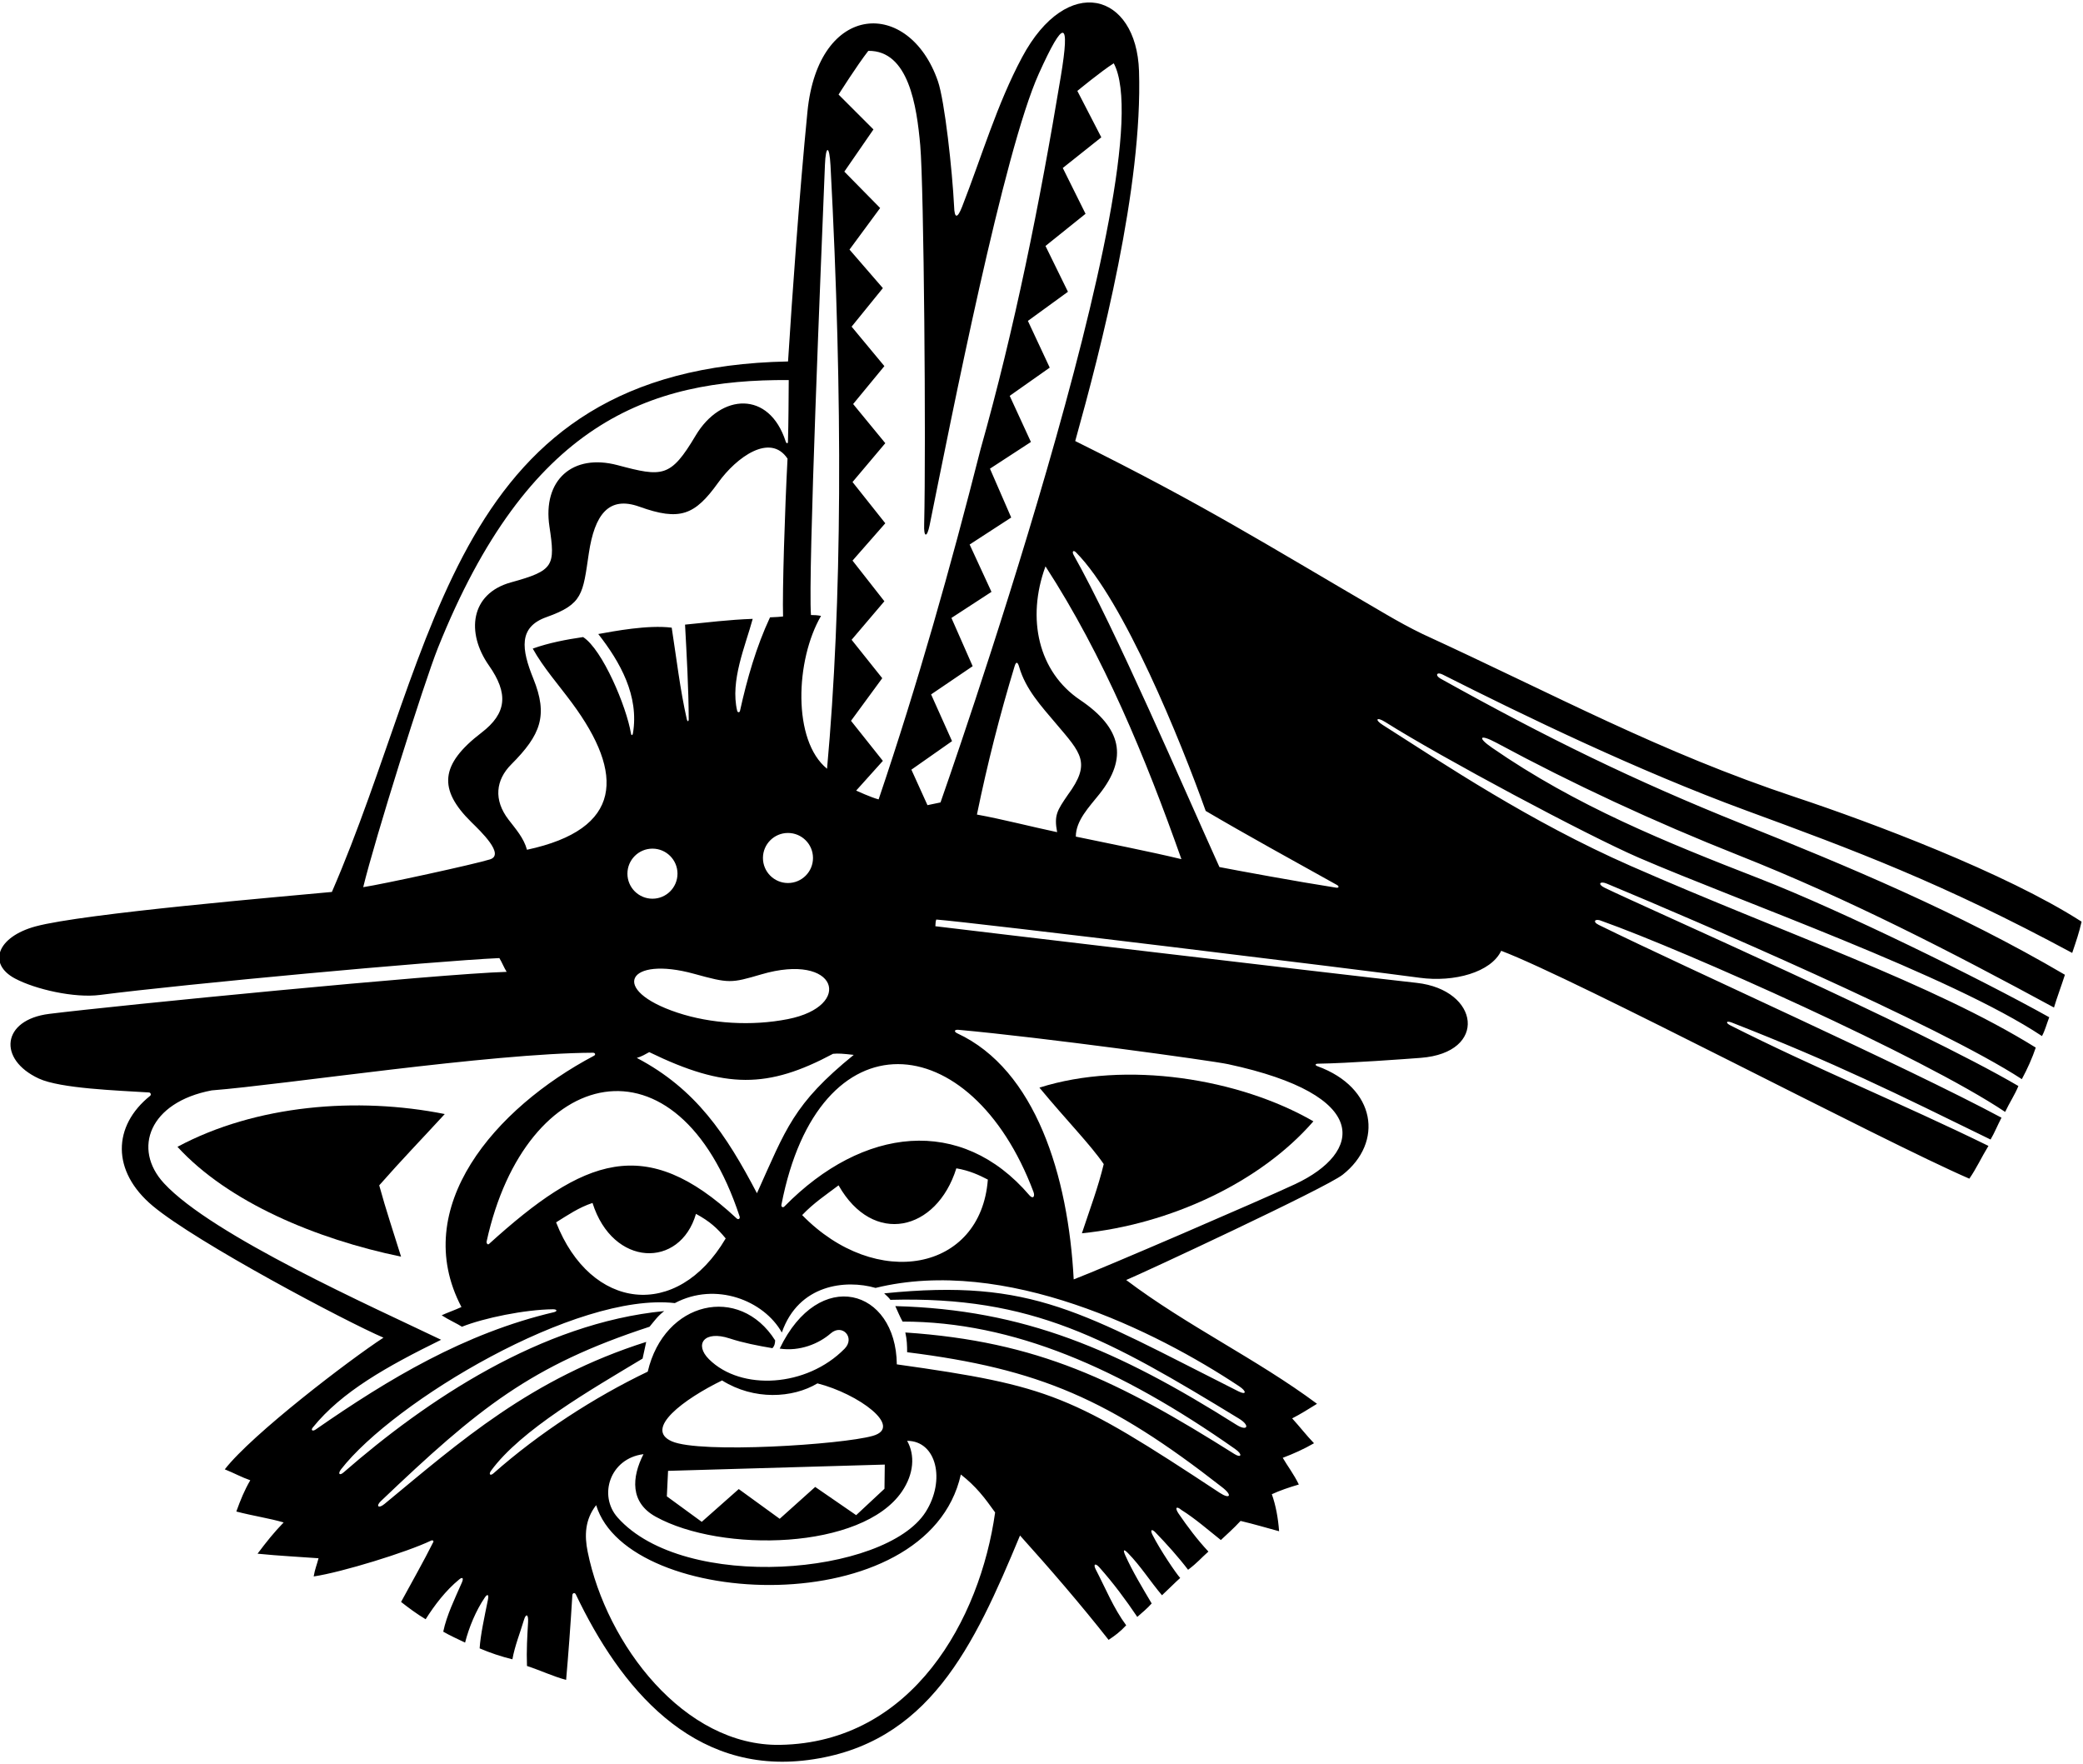 <?xml version="1.0" encoding="UTF-8"?>
<svg xmlns="http://www.w3.org/2000/svg" xmlns:xlink="http://www.w3.org/1999/xlink" width="516pt" height="437pt" viewBox="0 0 516 437" version="1.1">
<g id="surface1">
<path style=" stroke:none;fill-rule:nonzero;fill:rgb(0%,0%,0%);fill-opacity:1;" d="M 357.359 167.082 C 377.727 177.355 405.598 190.844 432.441 200.719 C 459.371 210.617 481.117 218.688 513.324 236.043 C 514.328 233.074 515.027 231.059 515.652 228.301 C 496.812 216.18 463.371 203.652 444.949 197.527 C 410.992 186.23 385.746 172.355 352.41 157.051 C 349.234 155.516 346.234 153.852 343.293 152.137 C 312.941 134.449 298.52 125.215 266.355 109.25 C 272.797 86.156 283.09 46.305 282.156 17.582 C 281.523 -1.855 264.34 -6.703 253.18 14.203 C 246.949 25.871 243.219 38.711 238.324 51.23 C 237.191 54.121 236.441 54.234 236.348 51.102 C 235.91 42.281 234.016 24.945 232.336 20.102 C 225.23 -0.406 202.723 0.305 200.023 27.648 C 197.984 48.328 196.246 73.285 195.215 89.535 C 111.68 91.137 108.746 159.84 82.215 220.938 C 70.852 222.012 20.566 226.273 8.793 229.477 C -0.688 232.055 -3.152 238.734 3.734 242.391 C 8.809 245.082 18.465 247.266 24.754 246.453 C 45.715 243.75 107.094 238.078 123.703 237.32 C 124.371 238.41 124.836 239.668 125.508 240.73 C 108.766 241.223 28.832 249.062 12.184 251.141 C 0.406 252.609 -0.605 262.422 9.617 267.16 C 14.965 269.637 29.156 270.117 36.898 270.605 C 37.344 270.633 37.508 271.188 37.188 271.441 C 27.898 278.895 27.562 290.129 37.855 298.723 C 48.734 307.805 85.789 327.406 94.992 331.344 C 86.562 336.836 62.426 355.273 55.684 363.961 C 58.047 364.906 59.82 365.914 62 366.668 C 60.57 369.098 59.57 371.559 58.543 374.41 C 62.781 375.516 66.656 376.062 70.266 377.113 C 67.836 379.621 66.059 381.852 63.801 384.855 C 69.402 385.418 73.91 385.605 78.91 385.984 C 78.457 387.711 78.008 388.688 77.707 390.492 C 84.652 389.469 100.848 384.469 106.789 381.613 C 107.164 381.434 107.484 381.676 107.34 381.961 C 104.828 386.973 102.125 391.688 99.352 396.805 C 101.082 398.16 103.242 399.789 105.441 401.09 C 107.617 397.656 110.375 393.992 113.766 391.219 C 114.504 390.609 114.938 390.777 114.41 392.012 C 112.699 395.922 110.641 400.102 109.801 404.172 C 111.523 405.176 113.496 406.043 115.211 406.879 C 116.172 403.094 117.902 398.926 120.113 395.684 C 120.707 394.816 121.148 394.883 120.883 396.191 C 119.988 400.605 119.008 405.059 118.816 408.305 C 121.449 409.434 124.152 410.336 126.934 411.012 C 127.523 407.68 128.848 404.461 129.777 401.309 C 130.297 399.547 130.926 399.848 130.816 401.789 C 130.613 405.355 130.395 408.824 130.543 412.664 C 134.172 413.875 136.93 415.219 140.238 416.121 C 140.797 409.754 141.293 403.148 141.781 395.148 C 141.82 394.555 142.395 394.414 142.648 394.949 C 153.613 417.926 171.406 439.703 200.176 435.965 C 229.988 432.086 241.223 407.922 252.676 380.348 C 260.117 388.613 267.707 397.406 274.621 406.199 C 276.199 405.148 277.449 404.234 278.98 402.594 C 275.836 398.355 273.871 393.434 271.453 388.789 C 270.766 387.473 271.305 387.082 272.324 388.227 C 275.742 392.066 278.922 396.34 281.727 400.516 C 283.004 399.387 284.242 398.383 285.293 397.18 C 283.047 393.391 280.523 389.215 278.758 385.266 C 278.125 383.852 278.371 383.625 279.441 384.723 C 282.602 387.957 284.914 391.695 287.848 395.152 C 289.703 393.434 291.055 392.02 292.359 390.867 C 291.398 389.848 287.41 383.977 285.504 380.203 C 284.836 378.883 285.34 378.664 286.219 379.574 C 288.969 382.414 291.949 385.73 294.312 388.84 C 296.723 387.008 297.395 386.059 299.348 384.328 C 296.621 381.418 294.203 378.199 291.961 374.926 C 290.953 373.434 291.434 372.98 292.66 374.02 C 296.047 376.129 299.445 379.109 302.43 381.473 C 304.082 379.895 305.336 378.867 307.316 376.738 C 310.914 377.594 313.434 378.371 316.859 379.293 C 316.609 375.988 316.031 372.832 315.055 370.125 C 316.984 369.223 319.414 368.395 321.746 367.719 C 320.504 365.145 318.891 363.059 317.762 361.105 C 320.492 360.078 323.023 358.926 325.504 357.496 C 323.551 355.469 322.121 353.566 320.094 351.336 C 322.121 350.309 324.254 348.965 326.254 347.727 C 311.297 336.605 294.012 328.41 278.98 317.062 C 282.965 315.418 328.414 294.27 332.59 290.992 C 342.773 282.996 340.953 269.418 326.344 264.098 C 325.734 263.875 325.73 263.492 326.504 263.48 C 333.891 263.383 348.781 262.277 351.93 262.035 C 368.691 260.754 366.539 245.195 350.934 243.457 C 328.898 241.004 235.641 229.93 231.707 229.43 C 231.781 228.828 231.711 228.371 231.93 227.773 C 241.012 228.465 337.766 240.285 351.684 242.195 C 360.25 243.367 369.371 240.824 371.875 235.516 C 390.133 242.406 466.434 282.711 487.844 291.961 C 489.574 289.48 490.855 286.645 492.578 283.844 C 471.211 273.371 449.836 264.695 428.652 253.992 C 427.34 253.328 427.645 252.762 428.996 253.289 C 454.473 263.254 469.66 270.797 493.105 282.266 C 494.082 280.609 494.859 278.656 495.812 276.855 C 471.812 264 418.215 240.027 396.012 229.086 C 394.355 228.266 395.176 227.398 396.855 228.156 C 417.32 235.441 476.32 261.746 496.715 275.426 C 497.645 273.402 499.188 271.043 499.996 269.012 C 475.191 254.48 407.832 224.926 397.527 219.914 C 395.625 218.992 396.367 218.184 398.004 218.863 C 419.492 227.812 480.203 253.855 500.848 267.309 C 502.199 264.828 503.473 261.973 504.297 259.492 C 478.684 243.582 442.297 231.336 403.965 214.496 C 378.895 203.48 357.762 189.258 342.539 179.574 C 340.461 178.262 340.984 177.477 343.148 178.844 C 357.016 187.602 393.152 206.918 405.996 212.469 C 430.871 223.211 483.227 241.629 505.836 256.637 C 506.586 255.281 506.961 253.73 507.637 251.977 C 490.66 242.496 456.086 225.504 435.91 217.652 C 412.473 208.535 390.516 199.672 369.598 185.211 C 365.844 182.617 366.539 181.754 370.758 184.023 C 389.578 194.168 409.68 203.527 430.668 211.848 C 457.988 222.672 483.402 235.793 508.812 249.57 C 509.492 247.242 510.652 244.184 511.52 241.453 C 484.879 225.816 457.172 214.359 431.395 204.02 C 404.82 193.359 383.336 182.855 356.855 168.098 C 355.414 167.293 355.914 166.352 357.359 167.082 Z M 215.098 12.598 C 225.078 12.469 227.094 26.211 227.965 36.02 C 228.867 46.246 229.41 110.168 228.934 129.844 C 228.801 133.227 229.648 133.234 230.281 130.117 C 235.742 103.195 248.637 37.5 257.352 18.219 C 263.57 4.461 265.129 4.793 262.777 18.969 C 257.551 50.477 251.336 81.43 242.902 111.281 C 235.465 140.59 227.348 169.379 217.652 198.012 C 215.848 197.562 212.09 195.832 212.09 195.832 L 218.703 188.469 L 210.812 178.547 L 218.551 167.992 L 210.961 158.48 L 219.078 148.934 L 211.188 138.863 L 219.305 129.617 L 211.188 119.398 L 219.305 109.777 L 211.34 100.082 L 219.078 90.688 L 210.961 80.914 L 218.703 71.371 L 210.438 61.824 L 218.027 51.527 L 209.16 42.512 L 216.371 32.062 L 207.73 23.422 C 207.73 23.422 212.266 16.23 215.098 12.598 Z M 121.121 308.148 C 120.832 308.41 120.445 307.973 120.551 307.492 C 130.188 263.582 167.883 254.789 183.219 301.324 C 183.398 301.879 182.906 302.195 182.484 301.805 C 159.863 280.711 144.695 286.785 121.121 308.148 Z M 179.77 306.766 C 167.711 327.234 146.285 324.609 137.758 302.781 C 140.766 300.902 143.395 299.102 146.777 297.973 C 151.797 313.898 168.457 314.281 172.406 300.68 C 175.809 302.52 177.668 304.211 179.77 306.766 Z M 195.195 252.434 C 186.188 254.219 176.059 253.574 167.84 250.848 C 150.754 245.184 155.457 236.668 171.961 241.223 C 180.633 243.613 181.074 243.562 188.562 241.363 C 207.434 235.82 211.574 249.184 195.195 252.434 Z M 188.996 212.527 C 188.996 209.102 191.77 206.328 195.195 206.328 C 198.621 206.328 201.395 209.102 201.395 212.527 C 201.395 215.949 198.621 218.727 195.195 218.727 C 191.77 218.727 188.996 215.949 188.996 212.527 Z M 161.629 222.613 C 158.203 222.613 155.426 219.836 155.426 216.41 C 155.426 212.988 158.203 210.211 161.629 210.211 C 165.051 210.211 167.828 212.988 167.828 216.41 C 167.828 219.836 165.051 222.613 161.629 222.613 Z M 157.75 262.047 C 158.879 261.746 160.004 261.07 160.832 260.617 C 179.707 269.805 190.27 269.621 206.359 261.031 C 207.723 260.906 208.781 260.996 211.488 261.297 C 196.496 273.477 194.715 279.621 187.512 295.566 C 179.836 280.938 172.395 269.754 157.75 262.047 Z M 203.387 152.562 C 202.527 152.391 201.852 152.348 200.891 152.344 C 200.141 142.27 203.426 63.984 204.352 40.879 C 204.551 35.887 205.465 35.922 205.734 40.992 C 208.832 99.227 208.598 149.469 204.875 190.422 C 196.266 183.438 197.031 163.484 203.387 152.562 Z M 121.379 212.875 C 117.586 214.07 94.719 219.047 89.977 219.754 C 92.781 208.152 105.004 169.18 108.477 160.508 C 130.773 104.812 160.656 93.895 195.387 94.145 C 195.348 99.332 195.336 104.414 195.191 109.457 C 195.18 109.934 194.805 109.895 194.629 109.352 C 190.555 96.711 178.566 97.398 172.324 107.891 C 166.109 118.34 164.137 118.191 153.004 115.227 C 141.797 112.242 134.379 118.969 136.105 130.406 C 137.574 140.156 137.254 141.32 126.598 144.25 C 116.492 147.031 115.418 156.73 121.109 164.832 C 126.012 171.816 125.539 176.688 119.27 181.492 C 108.996 189.363 108.5 195.516 116.777 203.66 C 119.027 205.871 125.164 211.688 121.379 212.875 Z M 126.648 189.348 C 133.969 182.012 135.812 177.223 132.117 168.098 C 129.168 160.812 128.387 155.344 135.355 152.867 C 144.43 149.648 144.363 147.145 145.863 137.062 C 147.297 127.457 150.793 122.781 158.379 125.504 C 168.438 129.117 172.113 127.633 177.898 119.566 C 182.453 113.215 190.809 107.191 195.086 113.609 C 194.406 126.555 193.789 146.473 193.98 152.703 C 193.273 152.805 192.324 152.844 190.746 152.918 C 187.344 160.215 185.078 168.09 183.316 176.07 C 183.211 176.555 182.723 176.52 182.613 176.066 C 180.844 168.625 184.617 160.094 186.461 153.293 C 180.539 153.5 175.203 154.188 169.699 154.723 C 170.086 161.891 170.586 170.645 170.609 178.133 C 170.609 178.809 170.277 178.801 170.129 178.129 C 168.48 170.863 167.574 163.047 166.395 155.473 C 160.438 154.738 152.172 156.348 148.203 157.051 C 153.625 163.969 158.367 172.371 156.785 181.688 C 156.699 182.191 156.391 182.242 156.297 181.672 C 155.188 174.988 149.227 160.867 144.445 157.805 C 140.332 158.402 135.953 159.23 131.973 160.66 C 134.559 165.332 138.379 169.629 141.73 174.172 C 154.691 191.703 154.328 205.391 130.543 210.488 C 129.742 207.555 127.758 205.355 125.961 203.008 C 122.219 198.121 122.805 193.199 126.648 189.348 Z M 78.203 354.09 C 77.434 354.621 76.934 354.277 77.488 353.594 C 84.648 344.723 95.867 338.457 109.273 331.867 C 92.387 323.754 52.59 306.059 40.621 293.102 C 32.746 284.578 36.984 273.012 52.438 270.094 C 70.324 268.691 121.477 260.871 146.879 260.766 C 147.461 260.762 147.617 261.262 147.137 261.516 C 122.609 274.484 101.355 299.086 114.309 323.754 C 112.879 324.43 110.27 325.367 109.414 325.805 C 111.051 326.883 113.434 327.961 114.434 328.637 C 119.863 326.465 130.004 324.387 136.98 324.312 C 138.051 324.305 138.113 324.824 137.211 325.035 C 115.09 330.246 96.305 341.527 78.203 354.09 Z M 193.227 432.207 C 169.504 432.598 150.227 407.359 145.574 384.363 C 144.77 380.383 144.879 376.43 147.68 372.832 C 155.574 398.805 229.789 402.055 238.02 365.238 C 241.828 368.219 243.883 370.953 246.512 374.633 C 242.82 400.992 226.109 431.664 193.227 432.207 Z M 162.434 375.695 C 178.746 384.703 213.559 383.891 223.414 369.473 C 226.41 365.086 226.703 360.426 224.715 356.898 C 231.992 356.898 234.293 366.66 229.301 374.523 C 219.34 390.207 169.504 394.477 152.996 375.891 C 148.164 370.445 151.082 361.242 159.402 360.203 C 156.473 365.953 156.043 372.168 162.434 375.695 Z M 216.18 355.676 C 208.492 357.844 173.496 360.117 166.434 357.027 C 159.422 353.961 169.434 346.543 178.871 341.941 C 186.785 346.898 196.367 346.344 202.496 342.668 C 212.59 345.223 223.938 353.492 216.18 355.676 Z M 219.176 362.781 L 219.102 368.773 L 212.09 375.309 L 201.941 368.32 L 193.148 376.211 L 183.004 368.848 L 173.836 376.965 L 165.191 370.652 L 165.492 364.336 Z M 306.98 343.391 C 308.875 344.648 308.77 345.637 306.789 344.641 C 268.07 325.172 255.98 316.613 219.027 320.371 C 219.656 320.996 220.281 321.496 220.559 321.973 C 255.738 321.027 274.441 331.594 306.914 351.391 C 309.789 353.145 309.008 354.637 306.277 352.914 C 276.797 334.309 253.727 324.379 221.785 323.527 C 222.41 324.879 222.91 326.156 223.59 327.359 C 250.93 327.359 277.441 338.879 305.977 358.93 C 307.965 360.328 307.434 361.199 305.809 360.176 C 276.891 341.957 257.109 332.27 224.266 330.062 C 224.664 331.77 224.715 333.371 224.715 334.949 C 257.5 339.047 274.918 346.66 302.699 368.355 C 305.461 370.477 304.641 371.418 302.133 369.766 C 265.488 345.59 260.254 343.309 222.16 337.957 C 221.953 319.176 202.859 313.746 193.148 334.051 C 198.09 334.801 202.832 332.863 205.785 330.285 C 208.652 327.777 211.906 331.348 209.227 334.078 C 199.836 343.641 183.582 344.578 175.641 336.699 C 171.914 333.004 174.422 329.453 180.734 331.531 C 184.066 332.629 187.766 333.344 191.348 333.949 C 191.848 333.398 191.973 332.895 192.023 332.02 C 183.199 318.07 164.551 322.266 160.457 339.762 C 147.219 346.098 133.535 354.965 122.23 364.965 C 121.469 365.641 120.996 365.188 121.621 364.332 C 129.035 354.16 146.363 344.242 159.18 336.527 C 159.434 335.402 159.777 333.773 160.078 332.395 C 131.527 341.449 113.938 357.098 95.238 372.543 C 93.73 373.785 93.098 373.039 94.312 371.867 C 118.523 348.797 131.457 338.266 160.906 328.637 C 162.16 327.133 162.91 326.008 164.539 324.754 C 134.031 327.715 105.551 346.902 85.121 364.715 C 84.09 365.613 83.637 365.047 84.492 363.945 C 97.531 347.207 142.742 320.012 167.172 322.781 C 177.301 317.41 189.215 322.125 193.676 330.066 C 197.836 318.109 209.508 316.895 216.898 319.023 C 248.941 311.125 286.324 329.664 306.98 343.391 Z M 198.711 300.98 C 201.566 297.973 204.648 295.945 207.73 293.613 C 216.27 308.691 232.023 305.023 236.906 289.398 C 240.238 289.973 242.539 291.074 244.707 292.188 C 242.992 314.938 217.023 319.742 198.711 300.98 Z M 237.445 255.09 C 258.051 256.945 300.07 262.707 304.215 263.598 C 340.035 271.285 337.469 285.508 320.863 293.301 C 312.758 297.105 272.77 314.355 265.977 316.91 C 264.633 291.238 256.531 264.969 237.145 255.961 C 236.258 255.547 236.371 254.992 237.445 255.09 Z M 255.996 295.188 C 256.457 296.398 255.887 297.105 254.992 296.059 C 238.105 276.316 213.781 279.051 194.359 298.801 C 193.992 299.242 193.465 298.992 193.574 298.422 C 202.781 250.852 240.535 254.176 255.996 295.188 Z M 229.754 199.441 L 225.77 190.648 L 235.84 183.582 L 230.652 172.008 L 240.949 165.02 L 235.688 153.066 L 245.609 146.605 L 240.199 134.879 L 250.496 128.191 L 245.234 116.09 L 255.379 109.477 L 250.121 98.051 L 260.039 91.062 L 254.629 79.488 L 264.551 72.273 L 258.988 60.926 L 268.91 52.957 L 263.273 41.609 L 272.816 34.016 L 266.879 22.52 C 266.879 22.52 272.895 17.559 275.898 15.68 C 288.926 40.031 232.984 198.766 232.984 198.766 Z M 261.871 206.129 C 255.59 204.805 248.242 202.898 242.004 201.77 C 244.605 189.129 247.691 177.039 251.332 165.039 C 251.742 163.68 252.137 164.055 252.469 165.207 C 254.082 170.766 257.934 174.906 261.594 179.238 C 267.809 186.578 270.379 188.953 264.508 196.914 C 261.859 200.797 261.082 201.934 261.871 206.129 Z M 266.504 207.23 C 266.504 203.246 269.785 199.922 272.359 196.684 C 279.438 187.766 277.906 180.348 267.551 173.371 C 257.242 166.43 254.23 153.266 258.988 140.289 C 273.418 162.535 283.789 187.715 292.66 212.816 C 284.668 210.891 274.02 208.809 266.504 207.23 Z M 331.02 219.883 C 321.238 218.359 306.793 215.688 302.078 214.773 C 292.992 194.684 276.312 155.828 265.977 137.5 C 265.488 136.629 265.867 136.148 266.539 136.82 C 278.348 148.676 292.516 183.59 298.672 200.867 C 308.184 206.477 321.043 213.562 331.184 219.203 C 331.781 219.535 331.684 219.984 331.02 219.883 "/>
<path style=" stroke:none;fill-rule:nonzero;fill:rgb(0%,0%,0%);fill-opacity:1;" d="M 43.961 284.07 C 56.488 297.762 78.246 306.91 99.352 311.277 C 97.539 305.414 95.621 299.781 93.941 293.613 C 99.566 287.211 104.566 282.066 110.176 275.953 C 88.477 271.609 63.34 273.68 43.961 284.07 "/>
<path style=" stroke:none;fill-rule:nonzero;fill:rgb(0%,0%,0%);fill-opacity:1;" d="M 268.008 305.488 C 289.77 303.293 312.16 292.953 325.352 277.754 C 306.965 267.133 278.906 262.621 257.484 269.41 C 264.195 277.52 270.137 283.543 273.418 288.352 C 271.992 294.215 270.137 299.074 268.008 305.488 "/>
</g>
</svg>
